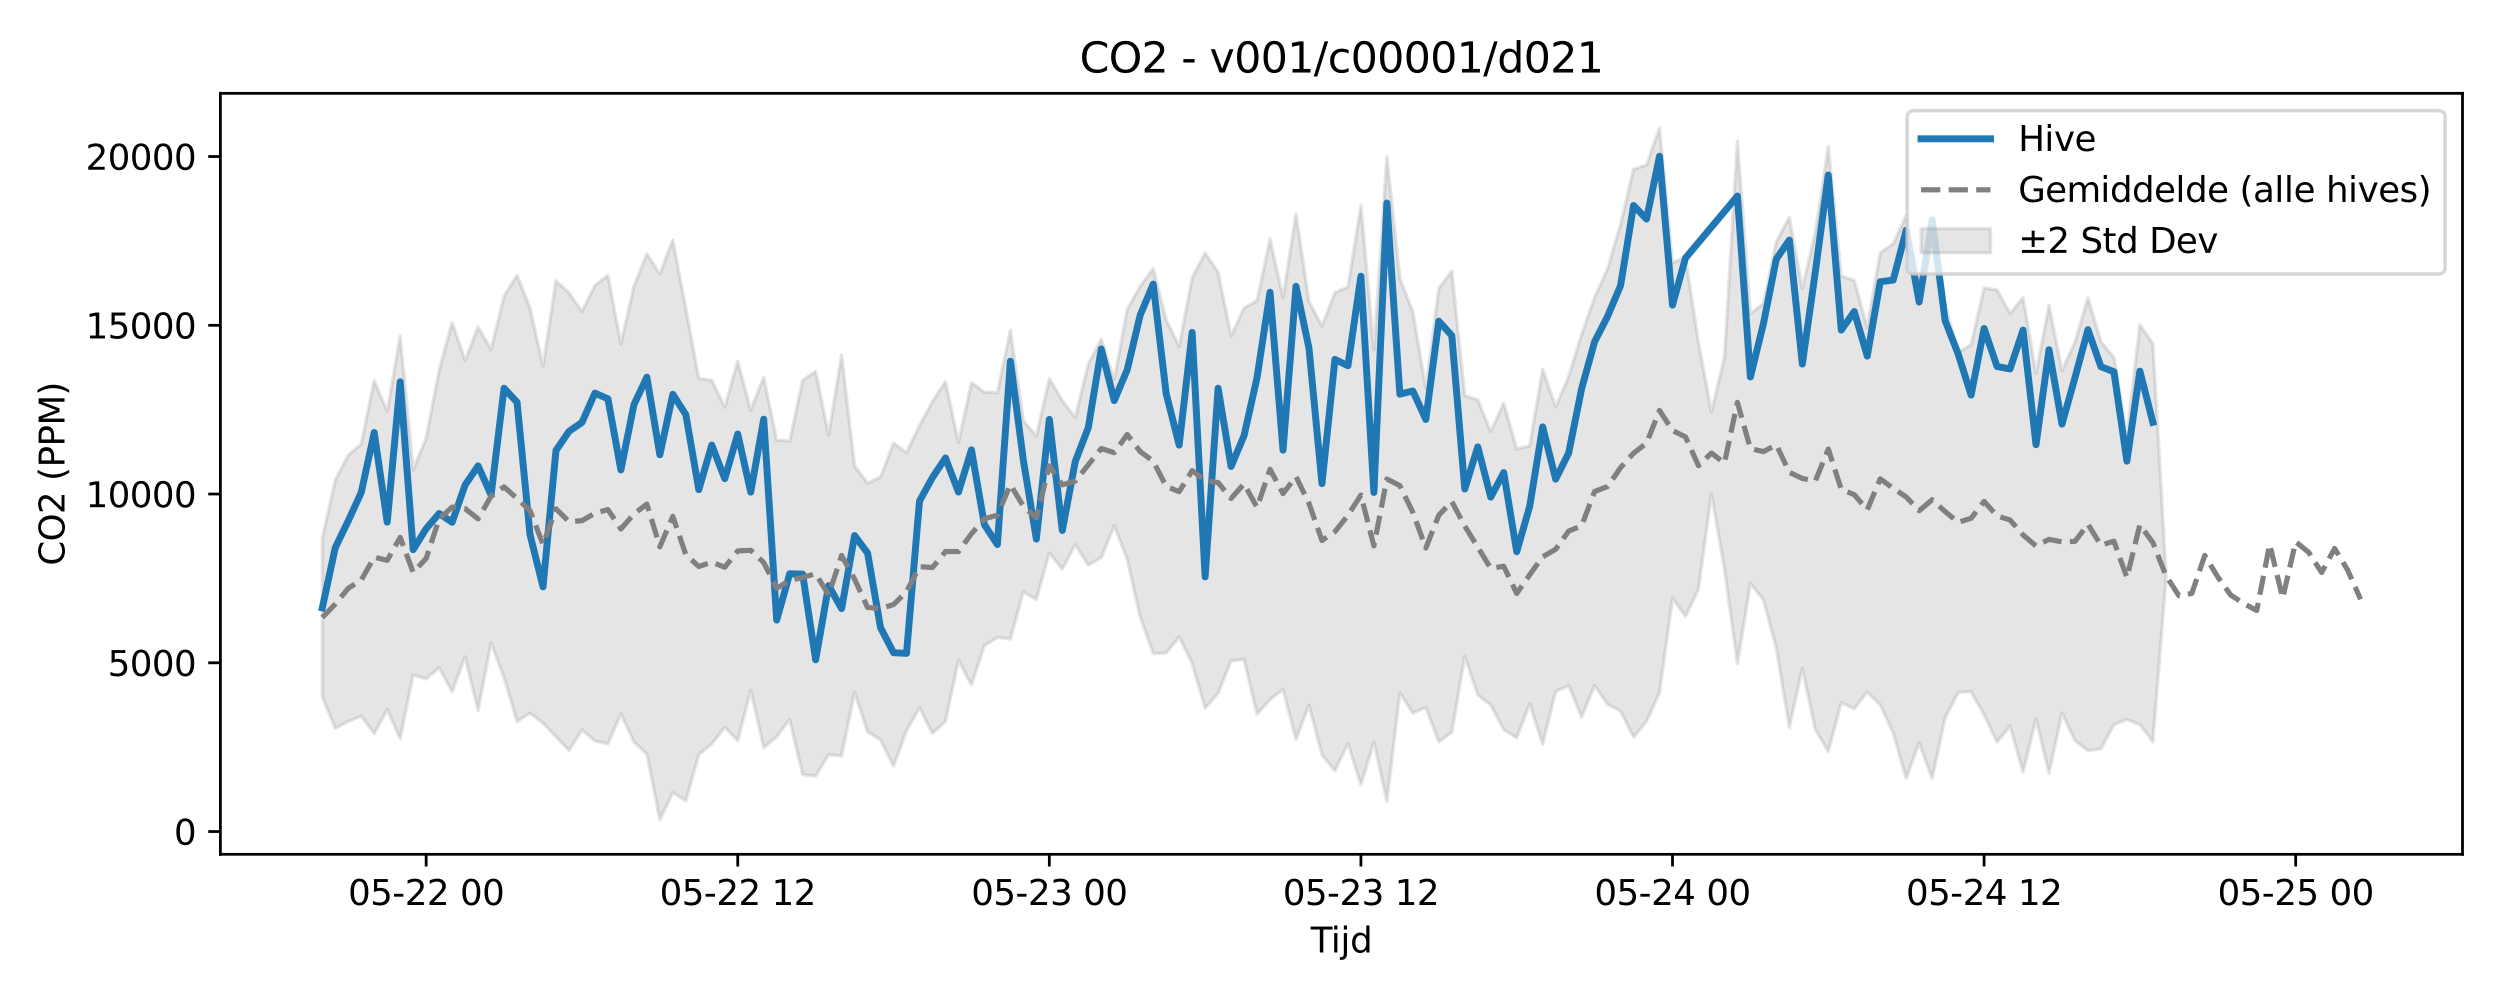 <?xml version="1.0" encoding="utf-8" standalone="no"?>
<!DOCTYPE svg PUBLIC "-//W3C//DTD SVG 1.1//EN"
  "http://www.w3.org/Graphics/SVG/1.1/DTD/svg11.dtd">
<svg xmlns:xlink="http://www.w3.org/1999/xlink" width="720pt" height="288pt" viewBox="0 0 720 288" xmlns="http://www.w3.org/2000/svg" version="1.1">
 <defs>
  <style type="text/css">*{stroke-linejoin: round; stroke-linecap: butt}</style>
 </defs>
 <g id="figure_1">
  <g id="patch_1">
   <path d="M 0 288 
L 720 288 
L 720 0 
L 0 0 
z
" style="fill: #ffffff"/>
  </g>
  <g id="axes_1">
   <g id="patch_2">
    <path d="M 63.47 246.04 
L 709.2 246.04 
L 709.2 26.88 
L 63.47 26.88 
z
" style="fill: #ffffff"/>
   </g>
   <g id="FillBetweenPolyCollection_1">
    <defs>
     <path id="md10bac1e37" d="M 92.821 -132.972 
L 92.821 -87.324 
L 96.56 -78.259 
L 100.299 -80.224 
L 104.038 -81.755 
L 107.777 -76.712 
L 111.516 -83.704 
L 115.256 -75.28 
L 118.995 -93.603 
L 122.734 -92.474 
L 126.473 -95.704 
L 130.212 -88.832 
L 133.951 -98.805 
L 137.69 -83.381 
L 141.429 -102.851 
L 145.168 -92.892 
L 148.907 -80.215 
L 152.646 -82.6 
L 156.385 -79.746 
L 160.124 -75.806 
L 163.863 -71.879 
L 167.602 -77.77 
L 171.341 -74.588 
L 175.08 -73.757 
L 178.819 -82.393 
L 182.558 -74.367 
L 186.297 -70.794 
L 190.036 -51.922 
L 193.775 -59.736 
L 197.514 -57.352 
L 201.253 -70.682 
L 204.992 -73.752 
L 208.731 -78.546 
L 212.47 -74.696 
L 216.209 -89.16 
L 219.948 -72.623 
L 223.687 -75.848 
L 227.426 -80.729 
L 231.165 -64.885 
L 234.904 -64.534 
L 238.643 -70.606 
L 242.382 -70.311 
L 246.121 -88.585 
L 249.861 -77.234 
L 253.6 -74.918 
L 257.339 -67.379 
L 261.078 -77.561 
L 264.817 -84.107 
L 268.556 -76.758 
L 272.295 -80.193 
L 276.034 -97.823 
L 279.773 -90.753 
L 283.512 -102.062 
L 287.251 -104.413 
L 290.99 -103.967 
L 294.729 -117.516 
L 298.468 -115.334 
L 302.207 -128.72 
L 305.946 -124.115 
L 309.685 -131.13 
L 313.424 -125.253 
L 317.163 -127.374 
L 320.902 -136.649 
L 324.641 -126.833 
L 328.38 -110.297 
L 332.119 -99.789 
L 335.858 -99.887 
L 339.597 -104.56 
L 343.336 -96.937 
L 347.075 -84.067 
L 350.814 -88.368 
L 354.553 -97.671 
L 358.292 -98.095 
L 362.031 -82.301 
L 365.77 -86.532 
L 369.509 -89.443 
L 373.248 -75.077 
L 376.987 -84.943 
L 380.726 -70.569 
L 384.465 -66.021 
L 388.205 -73.811 
L 391.944 -61.994 
L 395.683 -74.276 
L 399.422 -57.217 
L 403.161 -88.426 
L 406.9 -82.622 
L 410.639 -84.246 
L 414.378 -74.307 
L 418.117 -77.131 
L 421.856 -98.934 
L 425.595 -87.881 
L 429.334 -84.935 
L 433.073 -77.892 
L 436.812 -75.486 
L 440.551 -85.343 
L 444.29 -73.614 
L 448.029 -88.835 
L 451.768 -90.568 
L 455.507 -81.504 
L 459.246 -90.526 
L 462.985 -85.151 
L 466.724 -83.223 
L 470.463 -75.711 
L 474.202 -80.262 
L 477.941 -88.435 
L 481.68 -115.727 
L 485.419 -110.481 
L 489.158 -118.349 
L 492.897 -145.697 
L 496.636 -124.224 
L 500.375 -96.854 
L 504.114 -119.948 
L 507.853 -115.328 
L 511.592 -101.324 
L 515.331 -78.5 
L 519.07 -95.487 
L 522.809 -77.907 
L 526.549 -71.615 
L 530.288 -85.613 
L 534.027 -83.876 
L 537.766 -88.714 
L 541.505 -84.982 
L 545.244 -76.927 
L 548.983 -63.832 
L 552.722 -74.112 
L 556.461 -63.802 
L 560.2 -81.213 
L 563.939 -88.549 
L 567.678 -88.763 
L 571.417 -82.133 
L 575.156 -74.3 
L 578.895 -78.859 
L 582.634 -65.63 
L 586.373 -80.968 
L 590.112 -65.281 
L 593.851 -82.646 
L 597.59 -74.686 
L 601.329 -71.826 
L 605.068 -72.318 
L 608.807 -79.274 
L 612.546 -80.8 
L 616.285 -79.29 
L 620.024 -74.401 
L 623.763 -120.581 
L 623.763 -123.994 
L 623.763 -123.994 
L 620.024 -189.071 
L 616.285 -194.421 
L 612.546 -162.509 
L 608.807 -185.016 
L 605.068 -189.607 
L 601.329 -202.223 
L 597.59 -189.466 
L 593.851 -181.244 
L 590.112 -200.057 
L 586.373 -180.513 
L 582.634 -202.275 
L 578.895 -197.65 
L 575.156 -204.522 
L 571.417 -205.061 
L 567.678 -188.7 
L 563.939 -186.578 
L 560.2 -200.111 
L 556.461 -224.345 
L 552.722 -207.702 
L 548.983 -225.922 
L 545.244 -217.811 
L 541.505 -215.208 
L 537.766 -193.611 
L 534.027 -207.219 
L 530.288 -208.5 
L 526.549 -245.71 
L 522.809 -220.992 
L 519.07 -204.922 
L 515.331 -225.43 
L 511.592 -218.44 
L 507.853 -200.582 
L 504.114 -197.637 
L 500.375 -247.381 
L 496.636 -185.048 
L 492.897 -169.343 
L 489.158 -189.403 
L 485.419 -213.897 
L 481.68 -212.252 
L 477.941 -251.158 
L 474.202 -240.471 
L 470.463 -239.238 
L 466.724 -223.418 
L 462.985 -210.61 
L 459.246 -202.378 
L 455.507 -191.649 
L 451.768 -179.508 
L 448.029 -170.775 
L 444.29 -181.683 
L 440.551 -159.59 
L 436.812 -158.675 
L 433.073 -171.934 
L 429.334 -163.715 
L 425.595 -172.85 
L 421.856 -174.068 
L 418.117 -209.95 
L 414.378 -204.952 
L 410.639 -176.105 
L 406.9 -198.254 
L 403.161 -207.861 
L 399.422 -242.881 
L 395.683 -187.279 
L 391.944 -228.859 
L 388.205 -205.356 
L 384.465 -203.739 
L 380.726 -194.116 
L 376.987 -201.096 
L 373.248 -226.389 
L 369.509 -202.268 
L 365.77 -219.178 
L 362.031 -201.416 
L 358.292 -199.268 
L 354.553 -191.182 
L 350.814 -209.63 
L 347.075 -215.194 
L 343.336 -207.966 
L 339.597 -188.249 
L 335.858 -195.934 
L 332.119 -210.632 
L 328.38 -205.586 
L 324.641 -198.877 
L 320.902 -178.644 
L 317.163 -190.266 
L 313.424 -183.154 
L 309.685 -167.751 
L 305.946 -172.658 
L 302.207 -178.978 
L 298.468 -162.413 
L 294.729 -166.862 
L 290.99 -192.885 
L 287.251 -174.883 
L 283.512 -175.073 
L 279.773 -177.836 
L 276.034 -160.501 
L 272.295 -178.107 
L 268.556 -172.365 
L 264.817 -165.47 
L 261.078 -157.635 
L 257.339 -160.382 
L 253.6 -150.612 
L 249.861 -148.842 
L 246.121 -153.807 
L 242.382 -185.73 
L 238.643 -162.692 
L 234.904 -181.012 
L 231.165 -178.515 
L 227.426 -160.952 
L 223.687 -161.293 
L 219.948 -179.355 
L 216.209 -169.874 
L 212.47 -183.955 
L 208.731 -170.736 
L 204.992 -178.473 
L 201.253 -179.017 
L 197.514 -199.168 
L 193.775 -218.86 
L 190.036 -209.129 
L 186.297 -214.854 
L 182.558 -205.565 
L 178.819 -188.914 
L 175.08 -208.742 
L 171.341 -205.779 
L 167.602 -198.317 
L 163.863 -203.648 
L 160.124 -207.104 
L 156.385 -182.628 
L 152.646 -199.283 
L 148.907 -208.687 
L 145.168 -202.689 
L 141.429 -187.372 
L 137.69 -193.764 
L 133.951 -184.204 
L 130.212 -195.085 
L 126.473 -181.394 
L 122.734 -161.899 
L 118.995 -152.706 
L 115.256 -191.201 
L 111.516 -169.536 
L 107.777 -178.365 
L 104.038 -160.133 
L 100.299 -156.906 
L 96.56 -149.807 
L 92.821 -132.972 
z
" style="stroke: #808080; stroke-opacity: 0.2"/>
    </defs>
    <g clip-path="url(#pef9651256f)">
     <use xlink:href="#md10bac1e37" x="0" y="288" style="fill: #808080; fill-opacity: 0.2; stroke: #808080; stroke-opacity: 0.2"/>
    </g>
   </g>
   <g id="matplotlib.axis_1">
    <g id="xtick_1">
     <g id="line2d_1">
      <defs>
       <path id="mb00d46b919" d="M 0 0 
L 0 3.5 
" style="stroke: #000000; stroke-width: 0.8"/>
      </defs>
      <g>
       <use xlink:href="#mb00d46b919" x="122.734" y="246.04" style="stroke: #000000; stroke-width: 0.8"/>
      </g>
     </g>
     <g id="text_1">
      <!-- 05-22 00 -->
      <g transform="translate(100.253 260.638) scale(0.1 -0.1)">
       <defs>
        <path id="DejaVuSans-30" d="M 2034 4250 
Q 1547 4250 1301 3770 
Q 1056 3291 1056 2328 
Q 1056 1369 1301 889 
Q 1547 409 2034 409 
Q 2525 409 2770 889 
Q 3016 1369 3016 2328 
Q 3016 3291 2770 3770 
Q 2525 4250 2034 4250 
z
M 2034 4750 
Q 2819 4750 3233 4129 
Q 3647 3509 3647 2328 
Q 3647 1150 3233 529 
Q 2819 -91 2034 -91 
Q 1250 -91 836 529 
Q 422 1150 422 2328 
Q 422 3509 836 4129 
Q 1250 4750 2034 4750 
z
" transform="scale(0.016)"/>
        <path id="DejaVuSans-35" d="M 691 4666 
L 3169 4666 
L 3169 4134 
L 1269 4134 
L 1269 2991 
Q 1406 3038 1543 3061 
Q 1681 3084 1819 3084 
Q 2600 3084 3056 2656 
Q 3513 2228 3513 1497 
Q 3513 744 3044 326 
Q 2575 -91 1722 -91 
Q 1428 -91 1123 -41 
Q 819 9 494 109 
L 494 744 
Q 775 591 1075 516 
Q 1375 441 1709 441 
Q 2250 441 2565 725 
Q 2881 1009 2881 1497 
Q 2881 1984 2565 2268 
Q 2250 2553 1709 2553 
Q 1456 2553 1204 2497 
Q 953 2441 691 2322 
L 691 4666 
z
" transform="scale(0.016)"/>
        <path id="DejaVuSans-2d" d="M 313 2009 
L 1997 2009 
L 1997 1497 
L 313 1497 
L 313 2009 
z
" transform="scale(0.016)"/>
        <path id="DejaVuSans-32" d="M 1228 531 
L 3431 531 
L 3431 0 
L 469 0 
L 469 531 
Q 828 903 1448 1529 
Q 2069 2156 2228 2338 
Q 2531 2678 2651 2914 
Q 2772 3150 2772 3378 
Q 2772 3750 2511 3984 
Q 2250 4219 1831 4219 
Q 1534 4219 1204 4116 
Q 875 4013 500 3803 
L 500 4441 
Q 881 4594 1212 4672 
Q 1544 4750 1819 4750 
Q 2544 4750 2975 4387 
Q 3406 4025 3406 3419 
Q 3406 3131 3298 2873 
Q 3191 2616 2906 2266 
Q 2828 2175 2409 1742 
Q 1991 1309 1228 531 
z
" transform="scale(0.016)"/>
        <path id="DejaVuSans-20" transform="scale(0.016)"/>
       </defs>
       <use xlink:href="#DejaVuSans-30"/>
       <use xlink:href="#DejaVuSans-35" transform="translate(63.623 0)"/>
       <use xlink:href="#DejaVuSans-2d" transform="translate(127.246 0)"/>
       <use xlink:href="#DejaVuSans-32" transform="translate(163.33 0)"/>
       <use xlink:href="#DejaVuSans-32" transform="translate(226.953 0)"/>
       <use xlink:href="#DejaVuSans-20" transform="translate(290.576 0)"/>
       <use xlink:href="#DejaVuSans-30" transform="translate(322.363 0)"/>
       <use xlink:href="#DejaVuSans-30" transform="translate(385.986 0)"/>
      </g>
     </g>
    </g>
    <g id="xtick_2">
     <g id="line2d_2">
      <g>
       <use xlink:href="#mb00d46b919" x="212.47" y="246.04" style="stroke: #000000; stroke-width: 0.8"/>
      </g>
     </g>
     <g id="text_2">
      <!-- 05-22 12 -->
      <g transform="translate(189.99 260.638) scale(0.1 -0.1)">
       <defs>
        <path id="DejaVuSans-31" d="M 794 531 
L 1825 531 
L 1825 4091 
L 703 3866 
L 703 4441 
L 1819 4666 
L 2450 4666 
L 2450 531 
L 3481 531 
L 3481 0 
L 794 0 
L 794 531 
z
" transform="scale(0.016)"/>
       </defs>
       <use xlink:href="#DejaVuSans-30"/>
       <use xlink:href="#DejaVuSans-35" transform="translate(63.623 0)"/>
       <use xlink:href="#DejaVuSans-2d" transform="translate(127.246 0)"/>
       <use xlink:href="#DejaVuSans-32" transform="translate(163.33 0)"/>
       <use xlink:href="#DejaVuSans-32" transform="translate(226.953 0)"/>
       <use xlink:href="#DejaVuSans-20" transform="translate(290.576 0)"/>
       <use xlink:href="#DejaVuSans-31" transform="translate(322.363 0)"/>
       <use xlink:href="#DejaVuSans-32" transform="translate(385.986 0)"/>
      </g>
     </g>
    </g>
    <g id="xtick_3">
     <g id="line2d_3">
      <g>
       <use xlink:href="#mb00d46b919" x="302.207" y="246.04" style="stroke: #000000; stroke-width: 0.8"/>
      </g>
     </g>
     <g id="text_3">
      <!-- 05-23 00 -->
      <g transform="translate(279.726 260.638) scale(0.1 -0.1)">
       <defs>
        <path id="DejaVuSans-33" d="M 2597 2516 
Q 3050 2419 3304 2112 
Q 3559 1806 3559 1356 
Q 3559 666 3084 287 
Q 2609 -91 1734 -91 
Q 1441 -91 1130 -33 
Q 819 25 488 141 
L 488 750 
Q 750 597 1062 519 
Q 1375 441 1716 441 
Q 2309 441 2620 675 
Q 2931 909 2931 1356 
Q 2931 1769 2642 2001 
Q 2353 2234 1838 2234 
L 1294 2234 
L 1294 2753 
L 1863 2753 
Q 2328 2753 2575 2939 
Q 2822 3125 2822 3475 
Q 2822 3834 2567 4026 
Q 2313 4219 1838 4219 
Q 1578 4219 1281 4162 
Q 984 4106 628 3988 
L 628 4550 
Q 988 4650 1302 4700 
Q 1616 4750 1894 4750 
Q 2613 4750 3031 4423 
Q 3450 4097 3450 3541 
Q 3450 3153 3228 2886 
Q 3006 2619 2597 2516 
z
" transform="scale(0.016)"/>
       </defs>
       <use xlink:href="#DejaVuSans-30"/>
       <use xlink:href="#DejaVuSans-35" transform="translate(63.623 0)"/>
       <use xlink:href="#DejaVuSans-2d" transform="translate(127.246 0)"/>
       <use xlink:href="#DejaVuSans-32" transform="translate(163.33 0)"/>
       <use xlink:href="#DejaVuSans-33" transform="translate(226.953 0)"/>
       <use xlink:href="#DejaVuSans-20" transform="translate(290.576 0)"/>
       <use xlink:href="#DejaVuSans-30" transform="translate(322.363 0)"/>
       <use xlink:href="#DejaVuSans-30" transform="translate(385.986 0)"/>
      </g>
     </g>
    </g>
    <g id="xtick_4">
     <g id="line2d_4">
      <g>
       <use xlink:href="#mb00d46b919" x="391.944" y="246.04" style="stroke: #000000; stroke-width: 0.8"/>
      </g>
     </g>
     <g id="text_4">
      <!-- 05-23 12 -->
      <g transform="translate(369.463 260.638) scale(0.1 -0.1)">
       <use xlink:href="#DejaVuSans-30"/>
       <use xlink:href="#DejaVuSans-35" transform="translate(63.623 0)"/>
       <use xlink:href="#DejaVuSans-2d" transform="translate(127.246 0)"/>
       <use xlink:href="#DejaVuSans-32" transform="translate(163.33 0)"/>
       <use xlink:href="#DejaVuSans-33" transform="translate(226.953 0)"/>
       <use xlink:href="#DejaVuSans-20" transform="translate(290.576 0)"/>
       <use xlink:href="#DejaVuSans-31" transform="translate(322.363 0)"/>
       <use xlink:href="#DejaVuSans-32" transform="translate(385.986 0)"/>
      </g>
     </g>
    </g>
    <g id="xtick_5">
     <g id="line2d_5">
      <g>
       <use xlink:href="#mb00d46b919" x="481.68" y="246.04" style="stroke: #000000; stroke-width: 0.8"/>
      </g>
     </g>
     <g id="text_5">
      <!-- 05-24 00 -->
      <g transform="translate(459.2 260.638) scale(0.1 -0.1)">
       <defs>
        <path id="DejaVuSans-34" d="M 2419 4116 
L 825 1625 
L 2419 1625 
L 2419 4116 
z
M 2253 4666 
L 3047 4666 
L 3047 1625 
L 3713 1625 
L 3713 1100 
L 3047 1100 
L 3047 0 
L 2419 0 
L 2419 1100 
L 313 1100 
L 313 1709 
L 2253 4666 
z
" transform="scale(0.016)"/>
       </defs>
       <use xlink:href="#DejaVuSans-30"/>
       <use xlink:href="#DejaVuSans-35" transform="translate(63.623 0)"/>
       <use xlink:href="#DejaVuSans-2d" transform="translate(127.246 0)"/>
       <use xlink:href="#DejaVuSans-32" transform="translate(163.33 0)"/>
       <use xlink:href="#DejaVuSans-34" transform="translate(226.953 0)"/>
       <use xlink:href="#DejaVuSans-20" transform="translate(290.576 0)"/>
       <use xlink:href="#DejaVuSans-30" transform="translate(322.363 0)"/>
       <use xlink:href="#DejaVuSans-30" transform="translate(385.986 0)"/>
      </g>
     </g>
    </g>
    <g id="xtick_6">
     <g id="line2d_6">
      <g>
       <use xlink:href="#mb00d46b919" x="571.417" y="246.04" style="stroke: #000000; stroke-width: 0.8"/>
      </g>
     </g>
     <g id="text_6">
      <!-- 05-24 12 -->
      <g transform="translate(548.936 260.638) scale(0.1 -0.1)">
       <use xlink:href="#DejaVuSans-30"/>
       <use xlink:href="#DejaVuSans-35" transform="translate(63.623 0)"/>
       <use xlink:href="#DejaVuSans-2d" transform="translate(127.246 0)"/>
       <use xlink:href="#DejaVuSans-32" transform="translate(163.33 0)"/>
       <use xlink:href="#DejaVuSans-34" transform="translate(226.953 0)"/>
       <use xlink:href="#DejaVuSans-20" transform="translate(290.576 0)"/>
       <use xlink:href="#DejaVuSans-31" transform="translate(322.363 0)"/>
       <use xlink:href="#DejaVuSans-32" transform="translate(385.986 0)"/>
      </g>
     </g>
    </g>
    <g id="xtick_7">
     <g id="line2d_7">
      <g>
       <use xlink:href="#mb00d46b919" x="661.154" y="246.04" style="stroke: #000000; stroke-width: 0.8"/>
      </g>
     </g>
     <g id="text_7">
      <!-- 05-25 00 -->
      <g transform="translate(638.673 260.638) scale(0.1 -0.1)">
       <use xlink:href="#DejaVuSans-30"/>
       <use xlink:href="#DejaVuSans-35" transform="translate(63.623 0)"/>
       <use xlink:href="#DejaVuSans-2d" transform="translate(127.246 0)"/>
       <use xlink:href="#DejaVuSans-32" transform="translate(163.33 0)"/>
       <use xlink:href="#DejaVuSans-35" transform="translate(226.953 0)"/>
       <use xlink:href="#DejaVuSans-20" transform="translate(290.576 0)"/>
       <use xlink:href="#DejaVuSans-30" transform="translate(322.363 0)"/>
       <use xlink:href="#DejaVuSans-30" transform="translate(385.986 0)"/>
      </g>
     </g>
    </g>
    <g id="text_8">
     <!-- Tijd -->
     <g transform="translate(377.485 274.317) scale(0.1 -0.1)">
      <defs>
       <path id="DejaVuSans-54" d="M -19 4666 
L 3928 4666 
L 3928 4134 
L 2272 4134 
L 2272 0 
L 1638 0 
L 1638 4134 
L -19 4134 
L -19 4666 
z
" transform="scale(0.016)"/>
       <path id="DejaVuSans-69" d="M 603 3500 
L 1178 3500 
L 1178 0 
L 603 0 
L 603 3500 
z
M 603 4863 
L 1178 4863 
L 1178 4134 
L 603 4134 
L 603 4863 
z
" transform="scale(0.016)"/>
       <path id="DejaVuSans-6a" d="M 603 3500 
L 1178 3500 
L 1178 -63 
Q 1178 -731 923 -1031 
Q 669 -1331 103 -1331 
L -116 -1331 
L -116 -844 
L 38 -844 
Q 366 -844 484 -692 
Q 603 -541 603 -63 
L 603 3500 
z
M 603 4863 
L 1178 4863 
L 1178 4134 
L 603 4134 
L 603 4863 
z
" transform="scale(0.016)"/>
       <path id="DejaVuSans-64" d="M 2906 2969 
L 2906 4863 
L 3481 4863 
L 3481 0 
L 2906 0 
L 2906 525 
Q 2725 213 2448 61 
Q 2172 -91 1784 -91 
Q 1150 -91 751 415 
Q 353 922 353 1747 
Q 353 2572 751 3078 
Q 1150 3584 1784 3584 
Q 2172 3584 2448 3432 
Q 2725 3281 2906 2969 
z
M 947 1747 
Q 947 1113 1208 752 
Q 1469 391 1925 391 
Q 2381 391 2643 752 
Q 2906 1113 2906 1747 
Q 2906 2381 2643 2742 
Q 2381 3103 1925 3103 
Q 1469 3103 1208 2742 
Q 947 2381 947 1747 
z
" transform="scale(0.016)"/>
      </defs>
      <use xlink:href="#DejaVuSans-54"/>
      <use xlink:href="#DejaVuSans-69" transform="translate(57.959 0)"/>
      <use xlink:href="#DejaVuSans-6a" transform="translate(85.742 0)"/>
      <use xlink:href="#DejaVuSans-64" transform="translate(113.525 0)"/>
     </g>
    </g>
   </g>
   <g id="matplotlib.axis_2">
    <g id="ytick_1">
     <g id="line2d_8">
      <defs>
       <path id="m8aa4dc0c3c" d="M 0 0 
L -3.5 0 
" style="stroke: #000000; stroke-width: 0.8"/>
      </defs>
      <g>
       <use xlink:href="#m8aa4dc0c3c" x="63.47" y="239.479" style="stroke: #000000; stroke-width: 0.8"/>
      </g>
     </g>
     <g id="text_9">
      <!-- 0 -->
      <g transform="translate(50.108 243.278) scale(0.1 -0.1)">
       <use xlink:href="#DejaVuSans-30"/>
      </g>
     </g>
    </g>
    <g id="ytick_2">
     <g id="line2d_9">
      <g>
       <use xlink:href="#m8aa4dc0c3c" x="63.47" y="190.881" style="stroke: #000000; stroke-width: 0.8"/>
      </g>
     </g>
     <g id="text_10">
      <!-- 5000 -->
      <g transform="translate(31.02 194.68) scale(0.1 -0.1)">
       <use xlink:href="#DejaVuSans-35"/>
       <use xlink:href="#DejaVuSans-30" transform="translate(63.623 0)"/>
       <use xlink:href="#DejaVuSans-30" transform="translate(127.246 0)"/>
       <use xlink:href="#DejaVuSans-30" transform="translate(190.869 0)"/>
      </g>
     </g>
    </g>
    <g id="ytick_3">
     <g id="line2d_10">
      <g>
       <use xlink:href="#m8aa4dc0c3c" x="63.47" y="142.283" style="stroke: #000000; stroke-width: 0.8"/>
      </g>
     </g>
     <g id="text_11">
      <!-- 10000 -->
      <g transform="translate(24.657 146.082) scale(0.1 -0.1)">
       <use xlink:href="#DejaVuSans-31"/>
       <use xlink:href="#DejaVuSans-30" transform="translate(63.623 0)"/>
       <use xlink:href="#DejaVuSans-30" transform="translate(127.246 0)"/>
       <use xlink:href="#DejaVuSans-30" transform="translate(190.869 0)"/>
       <use xlink:href="#DejaVuSans-30" transform="translate(254.492 0)"/>
      </g>
     </g>
    </g>
    <g id="ytick_4">
     <g id="line2d_11">
      <g>
       <use xlink:href="#m8aa4dc0c3c" x="63.47" y="93.684" style="stroke: #000000; stroke-width: 0.8"/>
      </g>
     </g>
     <g id="text_12">
      <!-- 15000 -->
      <g transform="translate(24.657 97.484) scale(0.1 -0.1)">
       <use xlink:href="#DejaVuSans-31"/>
       <use xlink:href="#DejaVuSans-35" transform="translate(63.623 0)"/>
       <use xlink:href="#DejaVuSans-30" transform="translate(127.246 0)"/>
       <use xlink:href="#DejaVuSans-30" transform="translate(190.869 0)"/>
       <use xlink:href="#DejaVuSans-30" transform="translate(254.492 0)"/>
      </g>
     </g>
    </g>
    <g id="ytick_5">
     <g id="line2d_12">
      <g>
       <use xlink:href="#m8aa4dc0c3c" x="63.47" y="45.086" style="stroke: #000000; stroke-width: 0.8"/>
      </g>
     </g>
     <g id="text_13">
      <!-- 20000 -->
      <g transform="translate(24.657 48.885) scale(0.1 -0.1)">
       <use xlink:href="#DejaVuSans-32"/>
       <use xlink:href="#DejaVuSans-30" transform="translate(63.623 0)"/>
       <use xlink:href="#DejaVuSans-30" transform="translate(127.246 0)"/>
       <use xlink:href="#DejaVuSans-30" transform="translate(190.869 0)"/>
       <use xlink:href="#DejaVuSans-30" transform="translate(254.492 0)"/>
      </g>
     </g>
    </g>
    <g id="text_14">
     <!-- CO2 (PPM) -->
     <g transform="translate(18.578 162.903) rotate(-90) scale(0.1 -0.1)">
      <defs>
       <path id="DejaVuSans-43" d="M 4122 4306 
L 4122 3641 
Q 3803 3938 3442 4084 
Q 3081 4231 2675 4231 
Q 1875 4231 1450 3742 
Q 1025 3253 1025 2328 
Q 1025 1406 1450 917 
Q 1875 428 2675 428 
Q 3081 428 3442 575 
Q 3803 722 4122 1019 
L 4122 359 
Q 3791 134 3420 21 
Q 3050 -91 2638 -91 
Q 1578 -91 968 557 
Q 359 1206 359 2328 
Q 359 3453 968 4101 
Q 1578 4750 2638 4750 
Q 3056 4750 3426 4639 
Q 3797 4528 4122 4306 
z
" transform="scale(0.016)"/>
       <path id="DejaVuSans-4f" d="M 2522 4238 
Q 1834 4238 1429 3725 
Q 1025 3213 1025 2328 
Q 1025 1447 1429 934 
Q 1834 422 2522 422 
Q 3209 422 3611 934 
Q 4013 1447 4013 2328 
Q 4013 3213 3611 3725 
Q 3209 4238 2522 4238 
z
M 2522 4750 
Q 3503 4750 4090 4092 
Q 4678 3434 4678 2328 
Q 4678 1225 4090 567 
Q 3503 -91 2522 -91 
Q 1538 -91 948 565 
Q 359 1222 359 2328 
Q 359 3434 948 4092 
Q 1538 4750 2522 4750 
z
" transform="scale(0.016)"/>
       <path id="DejaVuSans-28" d="M 1984 4856 
Q 1566 4138 1362 3434 
Q 1159 2731 1159 2009 
Q 1159 1288 1364 580 
Q 1569 -128 1984 -844 
L 1484 -844 
Q 1016 -109 783 600 
Q 550 1309 550 2009 
Q 550 2706 781 3412 
Q 1013 4119 1484 4856 
L 1984 4856 
z
" transform="scale(0.016)"/>
       <path id="DejaVuSans-50" d="M 1259 4147 
L 1259 2394 
L 2053 2394 
Q 2494 2394 2734 2622 
Q 2975 2850 2975 3272 
Q 2975 3691 2734 3919 
Q 2494 4147 2053 4147 
L 1259 4147 
z
M 628 4666 
L 2053 4666 
Q 2838 4666 3239 4311 
Q 3641 3956 3641 3272 
Q 3641 2581 3239 2228 
Q 2838 1875 2053 1875 
L 1259 1875 
L 1259 0 
L 628 0 
L 628 4666 
z
" transform="scale(0.016)"/>
       <path id="DejaVuSans-4d" d="M 628 4666 
L 1569 4666 
L 2759 1491 
L 3956 4666 
L 4897 4666 
L 4897 0 
L 4281 0 
L 4281 4097 
L 3078 897 
L 2444 897 
L 1241 4097 
L 1241 0 
L 628 0 
L 628 4666 
z
" transform="scale(0.016)"/>
       <path id="DejaVuSans-29" d="M 513 4856 
L 1013 4856 
Q 1481 4119 1714 3412 
Q 1947 2706 1947 2009 
Q 1947 1309 1714 600 
Q 1481 -109 1013 -844 
L 513 -844 
Q 928 -128 1133 580 
Q 1338 1288 1338 2009 
Q 1338 2731 1133 3434 
Q 928 4138 513 4856 
z
" transform="scale(0.016)"/>
      </defs>
      <use xlink:href="#DejaVuSans-43"/>
      <use xlink:href="#DejaVuSans-4f" transform="translate(69.824 0)"/>
      <use xlink:href="#DejaVuSans-32" transform="translate(148.535 0)"/>
      <use xlink:href="#DejaVuSans-20" transform="translate(212.158 0)"/>
      <use xlink:href="#DejaVuSans-28" transform="translate(243.945 0)"/>
      <use xlink:href="#DejaVuSans-50" transform="translate(282.959 0)"/>
      <use xlink:href="#DejaVuSans-50" transform="translate(343.262 0)"/>
      <use xlink:href="#DejaVuSans-4d" transform="translate(403.564 0)"/>
      <use xlink:href="#DejaVuSans-29" transform="translate(489.844 0)"/>
     </g>
    </g>
   </g>
   <g id="line2d_13">
    <path d="M 92.821 175.067 
L 96.56 157.711 
L 100.299 149.994 
L 104.038 141.823 
L 107.777 124.57 
L 111.516 150.382 
L 115.256 109.975 
L 118.995 158.301 
L 122.734 152.258 
L 126.473 147.891 
L 130.212 150.405 
L 133.951 139.665 
L 137.69 134.18 
L 141.429 142.584 
L 145.168 111.815 
L 148.907 115.836 
L 152.646 153.985 
L 156.385 169.002 
L 160.124 129.735 
L 163.863 124.233 
L 167.602 121.658 
L 171.341 113.218 
L 175.08 114.867 
L 178.819 135.333 
L 182.558 116.581 
L 186.297 108.63 
L 190.036 130.974 
L 193.775 113.558 
L 197.514 119.409 
L 201.253 141.013 
L 204.992 128.189 
L 208.731 137.86 
L 212.47 124.998 
L 216.209 141.734 
L 219.948 120.739 
L 223.687 178.571 
L 227.426 165.244 
L 231.165 165.357 
L 234.904 190.022 
L 238.643 168.675 
L 242.382 175.281 
L 246.121 154.238 
L 249.861 159.278 
L 253.6 180.782 
L 257.339 187.975 
L 261.078 188.163 
L 264.817 144.298 
L 268.556 137.507 
L 272.295 131.896 
L 276.034 141.716 
L 279.773 129.553 
L 283.512 151.131 
L 287.251 156.814 
L 290.99 104.029 
L 294.729 132.602 
L 298.468 155.262 
L 302.207 120.796 
L 305.946 152.783 
L 309.685 132.874 
L 313.424 123.174 
L 317.163 100.517 
L 320.902 115.364 
L 324.641 106.469 
L 328.38 90.743 
L 332.119 81.833 
L 335.858 113.367 
L 339.597 128.192 
L 343.336 95.739 
L 347.075 166.144 
L 350.814 111.807 
L 354.553 134.335 
L 358.292 125.439 
L 362.031 108.74 
L 365.77 84.188 
L 369.509 129.641 
L 373.248 82.471 
L 376.987 100.294 
L 380.726 139.274 
L 384.465 103.514 
L 388.205 105.333 
L 391.944 79.549 
L 395.683 141.826 
L 399.422 58.47 
L 403.161 113.513 
L 406.9 112.609 
L 410.639 120.796 
L 414.378 92.512 
L 418.117 96.652 
L 421.856 140.834 
L 425.595 128.717 
L 429.334 143.172 
L 433.073 136.116 
L 436.812 158.879 
L 440.551 145.816 
L 444.29 122.947 
L 448.029 137.984 
L 451.768 130.488 
L 455.507 111.941 
L 459.246 98.415 
L 462.985 91.096 
L 466.724 82.254 
L 470.463 59.186 
L 474.202 63.074 
L 477.941 45.012 
L 481.68 87.872 
L 485.419 74.313 
L 500.375 56.461 
L 504.114 108.565 
L 507.853 93.276 
L 511.592 74.585 
L 515.331 69.133 
L 519.07 104.847 
L 522.809 78.308 
L 526.549 50.413 
L 530.288 95.055 
L 534.027 89.716 
L 537.766 102.558 
L 541.505 81.146 
L 545.244 80.65 
L 548.983 66.265 
L 552.722 86.991 
L 556.461 63.345 
L 560.2 92.363 
L 563.939 101.907 
L 567.678 113.775 
L 571.417 94.618 
L 575.156 105.562 
L 578.895 106.252 
L 582.634 95.065 
L 586.373 128.068 
L 590.112 100.731 
L 593.851 122.137 
L 597.59 108.764 
L 601.329 94.953 
L 605.068 105.61 
L 608.807 107.059 
L 612.546 132.813 
L 616.285 106.9 
L 620.024 121.619 
L 620.024 121.619 
" clip-path="url(#pef9651256f)" style="fill: none; stroke: #1f77b4; stroke-width: 2; stroke-linecap: square"/>
   </g>
   <g id="line2d_14">
    <path d="M 92.821 177.852 
L 96.56 173.967 
L 100.299 169.435 
L 104.038 167.056 
L 107.777 160.462 
L 111.516 161.38 
L 115.256 154.759 
L 118.995 164.846 
L 122.734 160.814 
L 126.473 149.451 
L 130.212 146.042 
L 133.951 146.495 
L 137.69 149.427 
L 141.429 142.889 
L 145.168 140.209 
L 148.907 143.549 
L 152.646 147.058 
L 156.385 156.813 
L 160.124 146.545 
L 163.863 150.237 
L 167.602 149.956 
L 171.341 147.816 
L 175.08 146.751 
L 178.819 152.346 
L 182.558 148.034 
L 186.297 145.176 
L 190.036 157.475 
L 193.775 148.702 
L 197.514 159.74 
L 201.253 163.151 
L 204.992 161.887 
L 208.731 163.359 
L 212.47 158.675 
L 216.209 158.483 
L 219.948 162.011 
L 223.687 169.43 
L 227.426 167.16 
L 231.165 166.3 
L 234.904 165.227 
L 238.643 171.351 
L 242.382 159.98 
L 246.121 166.804 
L 249.861 174.962 
L 253.6 175.235 
L 257.339 174.12 
L 261.078 170.402 
L 264.817 163.212 
L 268.556 163.439 
L 272.295 158.85 
L 276.034 158.838 
L 279.773 153.705 
L 283.512 149.433 
L 287.251 148.352 
L 290.99 139.574 
L 294.729 145.811 
L 298.468 149.126 
L 302.207 134.151 
L 305.946 139.614 
L 309.685 138.56 
L 317.163 129.18 
L 320.902 130.354 
L 324.641 125.145 
L 328.38 130.059 
L 332.119 132.79 
L 335.858 140.09 
L 339.597 141.596 
L 343.336 135.548 
L 347.075 138.37 
L 350.814 139.001 
L 354.553 143.574 
L 358.292 139.318 
L 362.031 146.141 
L 365.77 135.145 
L 369.509 142.144 
L 373.248 137.267 
L 376.987 144.98 
L 380.726 155.657 
L 384.465 153.12 
L 388.205 148.416 
L 391.944 142.574 
L 395.683 157.223 
L 399.422 137.951 
L 403.161 139.857 
L 406.9 147.562 
L 410.639 157.824 
L 414.378 148.37 
L 418.117 144.459 
L 421.856 151.499 
L 429.334 163.675 
L 433.073 163.087 
L 436.812 170.919 
L 440.551 165.534 
L 444.29 160.352 
L 448.029 158.195 
L 451.768 152.962 
L 455.507 151.423 
L 459.246 141.548 
L 462.985 140.12 
L 466.724 134.679 
L 470.463 130.526 
L 474.202 127.634 
L 477.941 118.203 
L 481.68 124.01 
L 485.419 125.811 
L 489.158 134.124 
L 492.897 130.48 
L 496.636 133.364 
L 500.375 115.883 
L 504.114 129.207 
L 507.853 130.045 
L 511.592 128.118 
L 515.331 136.035 
L 519.07 137.796 
L 522.809 138.551 
L 526.549 129.338 
L 530.288 140.944 
L 534.027 142.452 
L 537.766 146.838 
L 541.505 137.905 
L 545.244 140.631 
L 548.983 143.123 
L 552.722 147.093 
L 556.461 143.926 
L 560.2 147.338 
L 563.939 150.437 
L 567.678 149.268 
L 571.417 144.403 
L 575.156 148.589 
L 578.895 149.746 
L 582.634 154.048 
L 586.373 157.26 
L 590.112 155.331 
L 593.851 156.055 
L 597.59 155.924 
L 601.329 150.976 
L 605.068 157.038 
L 608.807 155.855 
L 612.546 166.345 
L 616.285 151.144 
L 620.024 156.264 
L 623.763 165.713 
L 627.502 171.536 
L 631.241 170.904 
L 634.98 159.95 
L 638.719 166.161 
L 642.458 171.393 
L 646.197 173.791 
L 649.936 175.825 
L 653.675 156.781 
L 657.414 172.255 
L 661.154 156.036 
L 664.893 159.052 
L 668.632 164.865 
L 672.371 157.948 
L 676.11 164.162 
L 679.849 172.589 
L 679.849 172.589 
" clip-path="url(#pef9651256f)" style="fill: none; stroke-dasharray: 5.55,2.4; stroke-dashoffset: 0; stroke: #808080; stroke-width: 1.5"/>
   </g>
   <g id="patch_3">
    <path d="M 63.47 246.04 
L 63.47 26.88 
" style="fill: none; stroke: #000000; stroke-width: 0.8; stroke-linejoin: miter; stroke-linecap: square"/>
   </g>
   <g id="patch_4">
    <path d="M 709.2 246.04 
L 709.2 26.88 
" style="fill: none; stroke: #000000; stroke-width: 0.8; stroke-linejoin: miter; stroke-linecap: square"/>
   </g>
   <g id="patch_5">
    <path d="M 63.47 246.04 
L 709.2 246.04 
" style="fill: none; stroke: #000000; stroke-width: 0.8; stroke-linejoin: miter; stroke-linecap: square"/>
   </g>
   <g id="patch_6">
    <path d="M 63.47 26.88 
L 709.2 26.88 
" style="fill: none; stroke: #000000; stroke-width: 0.8; stroke-linejoin: miter; stroke-linecap: square"/>
   </g>
   <g id="text_15">
    <!-- CO2 - v001/c00001/d021 -->
    <g transform="translate(310.932 20.88) scale(0.12 -0.12)">
     <defs>
      <path id="DejaVuSans-76" d="M 191 3500 
L 800 3500 
L 1894 563 
L 2988 3500 
L 3597 3500 
L 2284 0 
L 1503 0 
L 191 3500 
z
" transform="scale(0.016)"/>
      <path id="DejaVuSans-2f" d="M 1625 4666 
L 2156 4666 
L 531 -594 
L 0 -594 
L 1625 4666 
z
" transform="scale(0.016)"/>
      <path id="DejaVuSans-63" d="M 3122 3366 
L 3122 2828 
Q 2878 2963 2633 3030 
Q 2388 3097 2138 3097 
Q 1578 3097 1268 2742 
Q 959 2388 959 1747 
Q 959 1106 1268 751 
Q 1578 397 2138 397 
Q 2388 397 2633 464 
Q 2878 531 3122 666 
L 3122 134 
Q 2881 22 2623 -34 
Q 2366 -91 2075 -91 
Q 1284 -91 818 406 
Q 353 903 353 1747 
Q 353 2603 823 3093 
Q 1294 3584 2113 3584 
Q 2378 3584 2631 3529 
Q 2884 3475 3122 3366 
z
" transform="scale(0.016)"/>
     </defs>
     <use xlink:href="#DejaVuSans-43"/>
     <use xlink:href="#DejaVuSans-4f" transform="translate(69.824 0)"/>
     <use xlink:href="#DejaVuSans-32" transform="translate(148.535 0)"/>
     <use xlink:href="#DejaVuSans-20" transform="translate(212.158 0)"/>
     <use xlink:href="#DejaVuSans-2d" transform="translate(243.945 0)"/>
     <use xlink:href="#DejaVuSans-20" transform="translate(280.029 0)"/>
     <use xlink:href="#DejaVuSans-76" transform="translate(311.816 0)"/>
     <use xlink:href="#DejaVuSans-30" transform="translate(370.996 0)"/>
     <use xlink:href="#DejaVuSans-30" transform="translate(434.619 0)"/>
     <use xlink:href="#DejaVuSans-31" transform="translate(498.242 0)"/>
     <use xlink:href="#DejaVuSans-2f" transform="translate(561.865 0)"/>
     <use xlink:href="#DejaVuSans-63" transform="translate(595.557 0)"/>
     <use xlink:href="#DejaVuSans-30" transform="translate(650.537 0)"/>
     <use xlink:href="#DejaVuSans-30" transform="translate(714.16 0)"/>
     <use xlink:href="#DejaVuSans-30" transform="translate(777.783 0)"/>
     <use xlink:href="#DejaVuSans-30" transform="translate(841.406 0)"/>
     <use xlink:href="#DejaVuSans-31" transform="translate(905.029 0)"/>
     <use xlink:href="#DejaVuSans-2f" transform="translate(968.652 0)"/>
     <use xlink:href="#DejaVuSans-64" transform="translate(1002.344 0)"/>
     <use xlink:href="#DejaVuSans-30" transform="translate(1065.82 0)"/>
     <use xlink:href="#DejaVuSans-32" transform="translate(1129.443 0)"/>
     <use xlink:href="#DejaVuSans-31" transform="translate(1193.066 0)"/>
    </g>
   </g>
   <g id="legend_1">
    <g id="patch_7">
     <path d="M 551.256 78.914 
L 702.2 78.914 
Q 704.2 78.914 704.2 76.914 
L 704.2 33.88 
Q 704.2 31.88 702.2 31.88 
L 551.256 31.88 
Q 549.256 31.88 549.256 33.88 
L 549.256 76.914 
Q 549.256 78.914 551.256 78.914 
z
" style="fill: #ffffff; opacity: 0.8; stroke: #cccccc; stroke-linejoin: miter"/>
    </g>
    <g id="line2d_15">
     <path d="M 553.256 39.978 
L 563.256 39.978 
L 573.256 39.978 
" style="fill: none; stroke: #1f77b4; stroke-width: 2; stroke-linecap: square"/>
    </g>
    <g id="text_16">
     <!-- Hive -->
     <g transform="translate(581.256 43.478) scale(0.1 -0.1)">
      <defs>
       <path id="DejaVuSans-48" d="M 628 4666 
L 1259 4666 
L 1259 2753 
L 3553 2753 
L 3553 4666 
L 4184 4666 
L 4184 0 
L 3553 0 
L 3553 2222 
L 1259 2222 
L 1259 0 
L 628 0 
L 628 4666 
z
" transform="scale(0.016)"/>
       <path id="DejaVuSans-65" d="M 3597 1894 
L 3597 1613 
L 953 1613 
Q 991 1019 1311 708 
Q 1631 397 2203 397 
Q 2534 397 2845 478 
Q 3156 559 3463 722 
L 3463 178 
Q 3153 47 2828 -22 
Q 2503 -91 2169 -91 
Q 1331 -91 842 396 
Q 353 884 353 1716 
Q 353 2575 817 3079 
Q 1281 3584 2069 3584 
Q 2775 3584 3186 3129 
Q 3597 2675 3597 1894 
z
M 3022 2063 
Q 3016 2534 2758 2815 
Q 2500 3097 2075 3097 
Q 1594 3097 1305 2825 
Q 1016 2553 972 2059 
L 3022 2063 
z
" transform="scale(0.016)"/>
      </defs>
      <use xlink:href="#DejaVuSans-48"/>
      <use xlink:href="#DejaVuSans-69" transform="translate(75.195 0)"/>
      <use xlink:href="#DejaVuSans-76" transform="translate(102.979 0)"/>
      <use xlink:href="#DejaVuSans-65" transform="translate(162.158 0)"/>
     </g>
    </g>
    <g id="line2d_16">
     <path d="M 553.256 54.657 
L 563.256 54.657 
L 573.256 54.657 
" style="fill: none; stroke-dasharray: 5.55,2.4; stroke-dashoffset: 0; stroke: #808080; stroke-width: 1.5"/>
    </g>
    <g id="text_17">
     <!-- Gemiddelde (alle hives) -->
     <g transform="translate(581.256 58.157) scale(0.1 -0.1)">
      <defs>
       <path id="DejaVuSans-47" d="M 3809 666 
L 3809 1919 
L 2778 1919 
L 2778 2438 
L 4434 2438 
L 4434 434 
Q 4069 175 3628 42 
Q 3188 -91 2688 -91 
Q 1594 -91 976 548 
Q 359 1188 359 2328 
Q 359 3472 976 4111 
Q 1594 4750 2688 4750 
Q 3144 4750 3555 4637 
Q 3966 4525 4313 4306 
L 4313 3634 
Q 3963 3931 3569 4081 
Q 3175 4231 2741 4231 
Q 1884 4231 1454 3753 
Q 1025 3275 1025 2328 
Q 1025 1384 1454 906 
Q 1884 428 2741 428 
Q 3075 428 3337 486 
Q 3600 544 3809 666 
z
" transform="scale(0.016)"/>
       <path id="DejaVuSans-6d" d="M 3328 2828 
Q 3544 3216 3844 3400 
Q 4144 3584 4550 3584 
Q 5097 3584 5394 3201 
Q 5691 2819 5691 2113 
L 5691 0 
L 5113 0 
L 5113 2094 
Q 5113 2597 4934 2840 
Q 4756 3084 4391 3084 
Q 3944 3084 3684 2787 
Q 3425 2491 3425 1978 
L 3425 0 
L 2847 0 
L 2847 2094 
Q 2847 2600 2669 2842 
Q 2491 3084 2119 3084 
Q 1678 3084 1418 2786 
Q 1159 2488 1159 1978 
L 1159 0 
L 581 0 
L 581 3500 
L 1159 3500 
L 1159 2956 
Q 1356 3278 1631 3431 
Q 1906 3584 2284 3584 
Q 2666 3584 2933 3390 
Q 3200 3197 3328 2828 
z
" transform="scale(0.016)"/>
       <path id="DejaVuSans-6c" d="M 603 4863 
L 1178 4863 
L 1178 0 
L 603 0 
L 603 4863 
z
" transform="scale(0.016)"/>
       <path id="DejaVuSans-61" d="M 2194 1759 
Q 1497 1759 1228 1600 
Q 959 1441 959 1056 
Q 959 750 1161 570 
Q 1363 391 1709 391 
Q 2188 391 2477 730 
Q 2766 1069 2766 1631 
L 2766 1759 
L 2194 1759 
z
M 3341 1997 
L 3341 0 
L 2766 0 
L 2766 531 
Q 2569 213 2275 61 
Q 1981 -91 1556 -91 
Q 1019 -91 701 211 
Q 384 513 384 1019 
Q 384 1609 779 1909 
Q 1175 2209 1959 2209 
L 2766 2209 
L 2766 2266 
Q 2766 2663 2505 2880 
Q 2244 3097 1772 3097 
Q 1472 3097 1187 3025 
Q 903 2953 641 2809 
L 641 3341 
Q 956 3463 1253 3523 
Q 1550 3584 1831 3584 
Q 2591 3584 2966 3190 
Q 3341 2797 3341 1997 
z
" transform="scale(0.016)"/>
       <path id="DejaVuSans-68" d="M 3513 2113 
L 3513 0 
L 2938 0 
L 2938 2094 
Q 2938 2591 2744 2837 
Q 2550 3084 2163 3084 
Q 1697 3084 1428 2787 
Q 1159 2491 1159 1978 
L 1159 0 
L 581 0 
L 581 4863 
L 1159 4863 
L 1159 2956 
Q 1366 3272 1645 3428 
Q 1925 3584 2291 3584 
Q 2894 3584 3203 3211 
Q 3513 2838 3513 2113 
z
" transform="scale(0.016)"/>
       <path id="DejaVuSans-73" d="M 2834 3397 
L 2834 2853 
Q 2591 2978 2328 3040 
Q 2066 3103 1784 3103 
Q 1356 3103 1142 2972 
Q 928 2841 928 2578 
Q 928 2378 1081 2264 
Q 1234 2150 1697 2047 
L 1894 2003 
Q 2506 1872 2764 1633 
Q 3022 1394 3022 966 
Q 3022 478 2636 193 
Q 2250 -91 1575 -91 
Q 1294 -91 989 -36 
Q 684 19 347 128 
L 347 722 
Q 666 556 975 473 
Q 1284 391 1588 391 
Q 1994 391 2212 530 
Q 2431 669 2431 922 
Q 2431 1156 2273 1281 
Q 2116 1406 1581 1522 
L 1381 1569 
Q 847 1681 609 1914 
Q 372 2147 372 2553 
Q 372 3047 722 3315 
Q 1072 3584 1716 3584 
Q 2034 3584 2315 3537 
Q 2597 3491 2834 3397 
z
" transform="scale(0.016)"/>
      </defs>
      <use xlink:href="#DejaVuSans-47"/>
      <use xlink:href="#DejaVuSans-65" transform="translate(77.49 0)"/>
      <use xlink:href="#DejaVuSans-6d" transform="translate(139.014 0)"/>
      <use xlink:href="#DejaVuSans-69" transform="translate(236.426 0)"/>
      <use xlink:href="#DejaVuSans-64" transform="translate(264.209 0)"/>
      <use xlink:href="#DejaVuSans-64" transform="translate(327.686 0)"/>
      <use xlink:href="#DejaVuSans-65" transform="translate(391.162 0)"/>
      <use xlink:href="#DejaVuSans-6c" transform="translate(452.686 0)"/>
      <use xlink:href="#DejaVuSans-64" transform="translate(480.469 0)"/>
      <use xlink:href="#DejaVuSans-65" transform="translate(543.945 0)"/>
      <use xlink:href="#DejaVuSans-20" transform="translate(605.469 0)"/>
      <use xlink:href="#DejaVuSans-28" transform="translate(637.256 0)"/>
      <use xlink:href="#DejaVuSans-61" transform="translate(676.27 0)"/>
      <use xlink:href="#DejaVuSans-6c" transform="translate(737.549 0)"/>
      <use xlink:href="#DejaVuSans-6c" transform="translate(765.332 0)"/>
      <use xlink:href="#DejaVuSans-65" transform="translate(793.115 0)"/>
      <use xlink:href="#DejaVuSans-20" transform="translate(854.639 0)"/>
      <use xlink:href="#DejaVuSans-68" transform="translate(886.426 0)"/>
      <use xlink:href="#DejaVuSans-69" transform="translate(949.805 0)"/>
      <use xlink:href="#DejaVuSans-76" transform="translate(977.588 0)"/>
      <use xlink:href="#DejaVuSans-65" transform="translate(1036.768 0)"/>
      <use xlink:href="#DejaVuSans-73" transform="translate(1098.291 0)"/>
      <use xlink:href="#DejaVuSans-29" transform="translate(1150.391 0)"/>
     </g>
    </g>
    <g id="patch_8">
     <path d="M 553.256 72.835 
L 573.256 72.835 
L 573.256 65.835 
L 553.256 65.835 
z
" style="fill: #808080; fill-opacity: 0.2; stroke: #808080; stroke-opacity: 0.2; stroke-linejoin: miter"/>
    </g>
    <g id="text_18">
     <!-- ±2 Std Dev -->
     <g transform="translate(581.256 72.835) scale(0.1 -0.1)">
      <defs>
       <path id="DejaVuSans-b1" d="M 2944 4013 
L 2944 2803 
L 4684 2803 
L 4684 2272 
L 2944 2272 
L 2944 1063 
L 2419 1063 
L 2419 2272 
L 678 2272 
L 678 2803 
L 2419 2803 
L 2419 4013 
L 2944 4013 
z
M 678 531 
L 4684 531 
L 4684 0 
L 678 0 
L 678 531 
z
" transform="scale(0.016)"/>
       <path id="DejaVuSans-53" d="M 3425 4513 
L 3425 3897 
Q 3066 4069 2747 4153 
Q 2428 4238 2131 4238 
Q 1616 4238 1336 4038 
Q 1056 3838 1056 3469 
Q 1056 3159 1242 3001 
Q 1428 2844 1947 2747 
L 2328 2669 
Q 3034 2534 3370 2195 
Q 3706 1856 3706 1288 
Q 3706 609 3251 259 
Q 2797 -91 1919 -91 
Q 1588 -91 1214 -16 
Q 841 59 441 206 
L 441 856 
Q 825 641 1194 531 
Q 1563 422 1919 422 
Q 2459 422 2753 634 
Q 3047 847 3047 1241 
Q 3047 1584 2836 1778 
Q 2625 1972 2144 2069 
L 1759 2144 
Q 1053 2284 737 2584 
Q 422 2884 422 3419 
Q 422 4038 858 4394 
Q 1294 4750 2059 4750 
Q 2388 4750 2728 4690 
Q 3069 4631 3425 4513 
z
" transform="scale(0.016)"/>
       <path id="DejaVuSans-74" d="M 1172 4494 
L 1172 3500 
L 2356 3500 
L 2356 3053 
L 1172 3053 
L 1172 1153 
Q 1172 725 1289 603 
Q 1406 481 1766 481 
L 2356 481 
L 2356 0 
L 1766 0 
Q 1100 0 847 248 
Q 594 497 594 1153 
L 594 3053 
L 172 3053 
L 172 3500 
L 594 3500 
L 594 4494 
L 1172 4494 
z
" transform="scale(0.016)"/>
       <path id="DejaVuSans-44" d="M 1259 4147 
L 1259 519 
L 2022 519 
Q 2988 519 3436 956 
Q 3884 1394 3884 2338 
Q 3884 3275 3436 3711 
Q 2988 4147 2022 4147 
L 1259 4147 
z
M 628 4666 
L 1925 4666 
Q 3281 4666 3915 4102 
Q 4550 3538 4550 2338 
Q 4550 1131 3912 565 
Q 3275 0 1925 0 
L 628 0 
L 628 4666 
z
" transform="scale(0.016)"/>
      </defs>
      <use xlink:href="#DejaVuSans-b1"/>
      <use xlink:href="#DejaVuSans-32" transform="translate(83.789 0)"/>
      <use xlink:href="#DejaVuSans-20" transform="translate(147.412 0)"/>
      <use xlink:href="#DejaVuSans-53" transform="translate(179.199 0)"/>
      <use xlink:href="#DejaVuSans-74" transform="translate(242.676 0)"/>
      <use xlink:href="#DejaVuSans-64" transform="translate(281.885 0)"/>
      <use xlink:href="#DejaVuSans-20" transform="translate(345.361 0)"/>
      <use xlink:href="#DejaVuSans-44" transform="translate(377.148 0)"/>
      <use xlink:href="#DejaVuSans-65" transform="translate(454.15 0)"/>
      <use xlink:href="#DejaVuSans-76" transform="translate(515.674 0)"/>
     </g>
    </g>
   </g>
  </g>
 </g>
 <defs>
  <clipPath id="pef9651256f">
   <rect x="63.47" y="26.88" width="645.73" height="219.16"/>
  </clipPath>
 </defs>
</svg>
